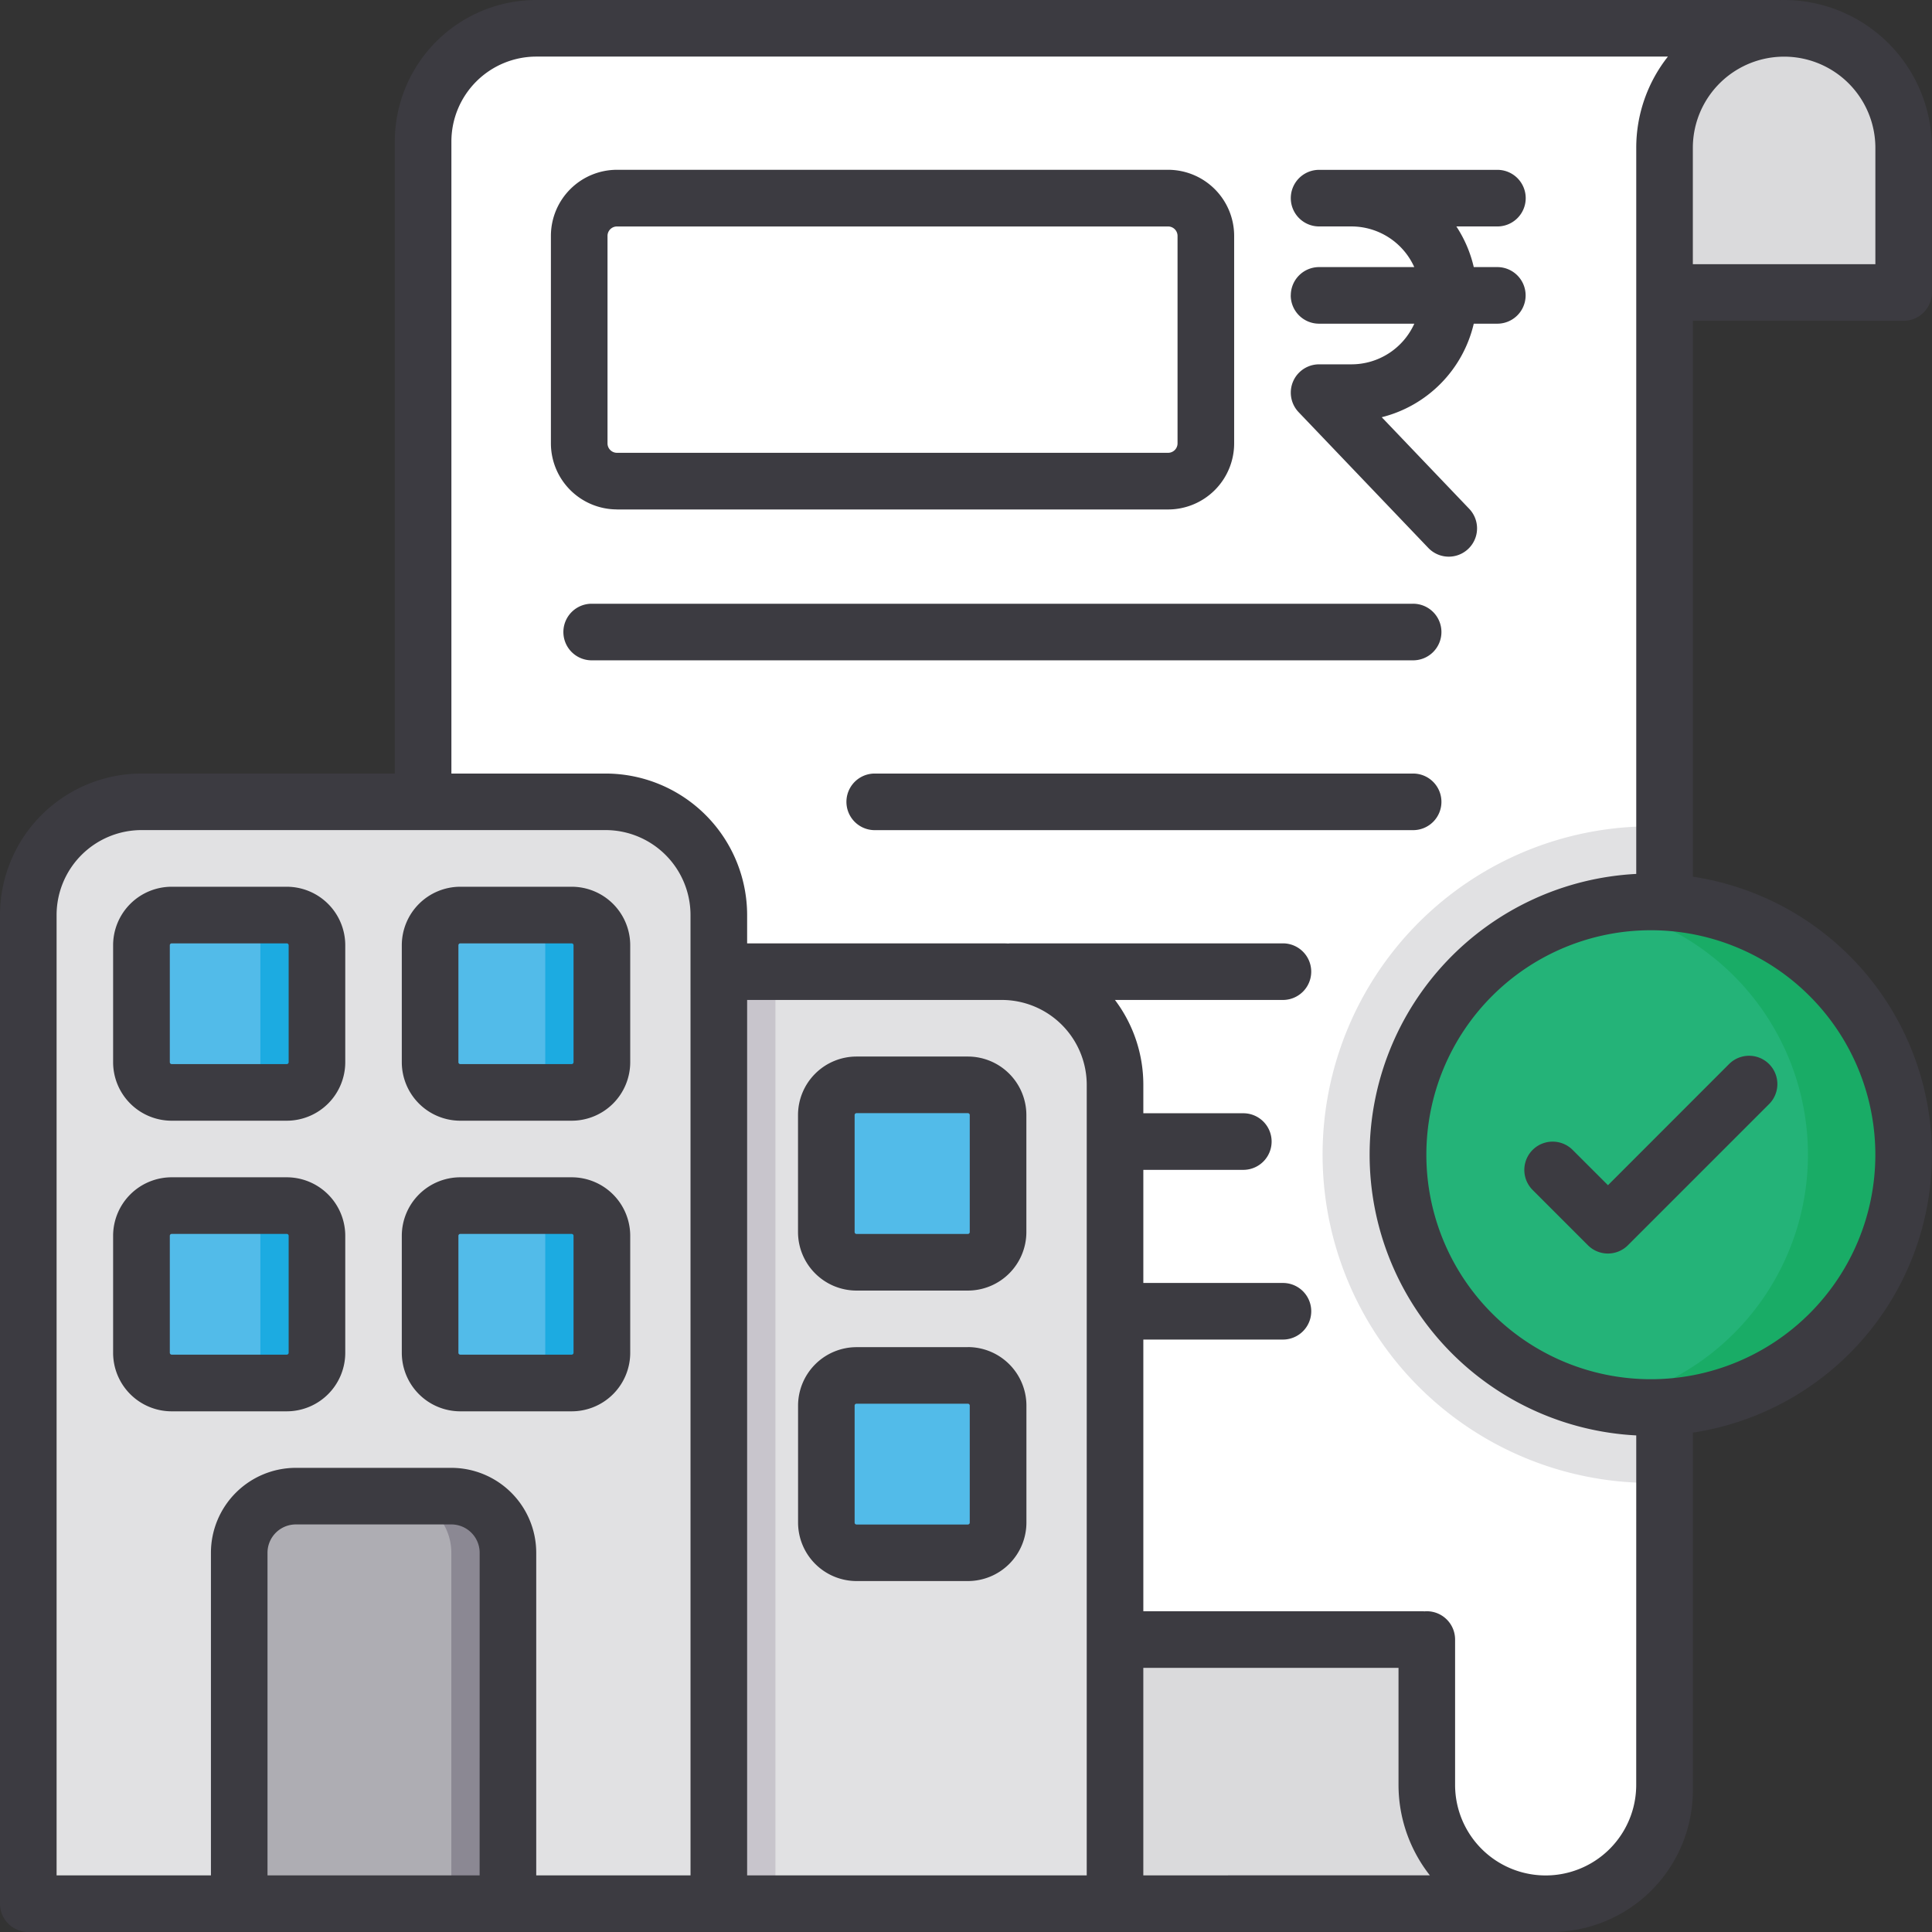 <svg id="Group_11187" data-name="Group 11187" xmlns="http://www.w3.org/2000/svg" width="111.02" height="111.019" viewBox="0 0 111.02 111.019">
  <rect x="0" y="0" width="111.02" height="111.019" fill="#333333" stroke="none"/>
  <path id="Path_42654" data-name="Path 42654" d="M166.478,7.5l-6.5,15.178v86.083a6.5,6.5,0,0,1-6.505,6.5H82.13l6.5-11.772V14A6.5,6.5,0,0,1,95.14,7.5Z" transform="translate(-64.322 -5.874)" fill="#fff"/>
  <path id="Path_42655" data-name="Path 42655" d="M120.249,434.5H49.128v8.673a6.5,6.5,0,0,0,6.5,6.5h72.205" transform="translate(-38.475 -340.286)" fill="#dadadc"/>
  <path id="Path_42656" data-name="Path 42656" d="M378.128,434.5v8.348a6.83,6.83,0,1,0,13.66,0V434.5" transform="translate(-296.137 -340.286)" fill="#fff"/>
  <path id="Path_42657" data-name="Path 42657" d="M448,7.5a6.871,6.871,0,0,1,6.871,6.871v8.308H441.128V14.371A6.871,6.871,0,0,1,448,7.5Z" transform="translate(-345.477 -5.874)" fill="#dadadc"/>
  <path id="Path_42658" data-name="Path 42658" d="M152.18,264v47.053H112.5V264a6.5,6.5,0,0,1,6.505-6.5h26.67a6.5,6.5,0,0,1,6.5,6.505Z" transform="translate(-88.106 -201.665)" fill="#e1e1e3"/>
  <rect id="Rectangle_6269" data-name="Rectangle 6269" width="9.866" height="10.191" rx="4.933" transform="translate(47.486 62.34)" fill="#52bbe9"/>
  <rect id="Rectangle_6270" data-name="Rectangle 6270" width="9.866" height="10.191" rx="4.933" transform="translate(47.486 79.036)" fill="#52bbe9"/>
  <path id="Path_42659" data-name="Path 42659" d="M132.665,257.5v53.558H112.5V264a6.5,6.5,0,0,1,6.505-6.5Z" transform="translate(-88.106 -201.665)" fill="#c8c5cc"/>
  <path id="Path_42660" data-name="Path 42660" d="M14,212.5h26.67a6.5,6.5,0,0,1,6.5,6.5v56.81H7.5V219a6.5,6.5,0,0,1,6.5-6.5Z" transform="translate(-5.874 -166.423)" fill="#e1e1e3"/>
  <path id="Path_42661" data-name="Path 42661" d="M66.642,396.5H75.58a3.252,3.252,0,0,1,3.253,3.253v20.165H63.39V399.753A3.252,3.252,0,0,1,66.642,396.5Z" transform="translate(-49.645 -310.526)" fill="#aeadb3"/>
  <path id="Path_42662" data-name="Path 42662" d="M107.862,396.5H104.61a3.252,3.252,0,0,1,3.252,3.253v20.165h3.252V399.753A3.252,3.252,0,0,0,107.862,396.5Z" transform="translate(-81.927 -310.526)" fill="#8b8893"/>
  <rect id="Rectangle_6271" data-name="Rectangle 6271" width="10.083" height="10.191" rx="5.041" transform="translate(8.131 52.582)" fill="#52bbe9"/>
  <path id="Path_42663" data-name="Path 42663" d="M64.252,242.5H61a1.735,1.735,0,0,1,1.735,1.735v6.722A1.735,1.735,0,0,1,61,252.691h3.252a1.735,1.735,0,0,0,1.735-1.735v-6.722A1.735,1.735,0,0,0,64.252,242.5Z" transform="translate(-47.773 -189.918)" fill="#1cabe1"/>
  <rect id="Rectangle_6272" data-name="Rectangle 6272" width="9.866" height="10.191" rx="4.933" transform="translate(24.719 52.582)" fill="#52bbe9"/>
  <rect id="Rectangle_6273" data-name="Rectangle 6273" width="10.083" height="10.191" rx="5.041" transform="translate(8.131 69.278)" fill="#52bbe9"/>
  <path id="Path_42664" data-name="Path 42664" d="M64.252,319.5H61a1.735,1.735,0,0,1,1.735,1.735v6.722A1.735,1.735,0,0,1,61,329.691h3.252a1.735,1.735,0,0,0,1.735-1.735v-6.722A1.735,1.735,0,0,0,64.252,319.5Z" transform="translate(-47.773 -250.222)" fill="#1cabe1"/>
  <rect id="Rectangle_6274" data-name="Rectangle 6274" width="9.866" height="10.191" rx="4.933" transform="translate(24.719 69.278)" fill="#52bbe9"/>
  <path id="Path_42665" data-name="Path 42665" d="M139.753,242.5H136.5a1.735,1.735,0,0,1,1.735,1.735v6.722a1.735,1.735,0,0,1-1.735,1.735h3.253a1.735,1.735,0,0,0,1.735-1.735v-6.722A1.735,1.735,0,0,0,139.753,242.5Zm0,16.7H136.5a1.735,1.735,0,0,1,1.735,1.735v6.722a1.735,1.735,0,0,1-1.735,1.735h3.253a1.735,1.735,0,0,0,1.735-1.735v-6.722A1.735,1.735,0,0,0,139.753,259.2Z" transform="translate(-106.902 -189.918)" fill="#1cabe1"/>
  <path id="Path_42666" data-name="Path 42666" d="M370.152,219.017v37.694c-.26.011-.523.017-.787.017a18.864,18.864,0,1,1,0-37.729c.265,0,.527.007.787.017Z" transform="translate(-274.5 -171.514)" fill="#e1e1e3"/>
  <circle id="Ellipse_3452" data-name="Ellipse 3452" cx="14.528" cy="14.528" r="14.528" transform="translate(80.337 51.823)" fill="#24b378"/>
  <path id="Path_42667" data-name="Path 42667" d="M427.565,239a14.591,14.591,0,0,0-2.751.263,14.527,14.527,0,0,1,0,28.529A14.527,14.527,0,1,0,427.565,239Z" transform="translate(-332.7 -187.177)" fill="#19ac66"/>
  <rect id="Rectangle_6275" data-name="Rectangle 6275" width="36.009" height="16.262" rx="8.131" transform="translate(33.284 11.384)" fill="#fff"/>
  <path id="Path_42668" data-name="Path 42668" d="M90.37,66.079a1.626,1.626,0,1,0-2.3,2.3l3.177,3.177a1.626,1.626,0,0,0,2.3,0l8.111-8.111a1.626,1.626,0,1,0-2.3-2.3L92.4,68.107ZM16.479,50.956H9.866A3.365,3.365,0,0,0,6.5,54.317v6.722A3.365,3.365,0,0,0,9.866,64.4h6.613a3.365,3.365,0,0,0,3.361-3.361V54.317a3.365,3.365,0,0,0-3.361-3.361Zm.108,10.083a.108.108,0,0,1-.108.108H9.866a.108.108,0,0,1-.108-.108V54.317a.108.108,0,0,1,.108-.108h6.613a.108.108,0,0,1,.108.108Zm-.108,6.613H9.866A3.365,3.365,0,0,0,6.5,71.013v6.722A3.365,3.365,0,0,0,9.866,81.1h6.613a3.365,3.365,0,0,0,3.361-3.361V71.013a3.365,3.365,0,0,0-3.361-3.361Zm.108,10.083a.108.108,0,0,1-.108.108H9.866a.108.108,0,0,1-.108-.108V71.013a.108.108,0,0,1,.108-.108h6.613a.108.108,0,0,1,.108.108Zm92.8-59.3a1.626,1.626,0,0,0,1.626-1.626V8.5a8.506,8.506,0,0,0-8.5-8.5c-.082,0-.162,0-.243.006C102.238,0,102.2,0,102.156,0H30.818a8.14,8.14,0,0,0-8.131,8.131v36.32H8.131A8.14,8.14,0,0,0,0,52.582v56.81a1.626,1.626,0,0,0,1.626,1.626H64.074c.028,0,.056,0,.083,0s.055,0,.083,0H89.363a1.64,1.64,0,0,0,.177-.01,8.141,8.141,0,0,0,7.738-8.121V82.324a16.155,16.155,0,0,0,0-31.946V18.431ZM97.277,8.5a5.244,5.244,0,0,1,10.489,0v6.681H97.277ZM27.561,107.766H15.372V89.227A1.628,1.628,0,0,1,17,87.6h8.937a1.628,1.628,0,0,1,1.626,1.626Zm12.119,0H30.814V89.227a4.884,4.884,0,0,0-4.879-4.879H17a4.884,4.884,0,0,0-4.879,4.879v18.539H3.252V52.582A4.884,4.884,0,0,1,8.131,47.7H34.8a4.884,4.884,0,0,1,4.879,4.879Zm22.767,0H42.933V57.461H57.569a4.884,4.884,0,0,1,4.879,4.879Zm3.252,0V95.84H80.364v6.722a8.412,8.412,0,0,0,1.8,5.2Zm28.324-5.2a5.2,5.2,0,0,1-10.408,0V94.214a1.626,1.626,0,0,0-1.626-1.626c-.037,0-.072,0-.108.005s-.072-.005-.108-.005H65.7V76.976h8.023a1.626,1.626,0,1,0,0-3.252H65.7v-6.5h5.746a1.626,1.626,0,1,0,0-3.252H65.7V62.34a8.088,8.088,0,0,0-1.631-4.879h9.653a1.626,1.626,0,1,0,0-3.252H58.111a1.644,1.644,0,0,0-.173.009q-.184-.009-.369-.009H42.933V52.582A8.14,8.14,0,0,0,34.8,44.451H25.939V8.131a4.884,4.884,0,0,1,4.879-4.879H95.844A8.452,8.452,0,0,0,94.025,8.5V50.219a16.154,16.154,0,0,0,0,32.265Zm13.741-36.211a12.9,12.9,0,1,1-12.9-12.9,12.9,12.9,0,0,1,12.9,12.9ZM55.618,60.713h-6.4a3.365,3.365,0,0,0-3.361,3.361V70.8a3.365,3.365,0,0,0,3.361,3.361h6.4A3.365,3.365,0,0,0,58.979,70.8V64.074a3.365,3.365,0,0,0-3.361-3.361ZM55.726,70.8a.108.108,0,0,1-.108.108h-6.4a.108.108,0,0,1-.108-.108V64.074a.108.108,0,0,1,.108-.108h6.4a.108.108,0,0,1,.108.108Zm-.108,6.613h-6.4A3.365,3.365,0,0,0,45.86,80.77v6.722a3.365,3.365,0,0,0,3.361,3.361h6.4a3.365,3.365,0,0,0,3.361-3.361V80.77a3.365,3.365,0,0,0-3.361-3.361Zm.108,10.083a.108.108,0,0,1-.108.108h-6.4a.108.108,0,0,1-.108-.108V80.77a.108.108,0,0,1,.108-.108h6.4a.108.108,0,0,1,.108.108Zm18.445-70.52A1.626,1.626,0,0,0,75.8,18.6h5.472a3.965,3.965,0,0,1-3.609,2.336H75.8a1.626,1.626,0,0,0-1.176,2.749l7.451,7.8a1.626,1.626,0,0,0,2.352-2.246L79.4,23.975A7.239,7.239,0,0,0,84.688,18.6h1.354a1.626,1.626,0,1,0,0-3.252H84.688a7.181,7.181,0,0,0-1-2.336h2.359a1.626,1.626,0,1,0,0-3.252H75.8a1.626,1.626,0,1,0,0,3.252H77.66a3.965,3.965,0,0,1,3.609,2.336H75.8a1.626,1.626,0,0,0-1.626,1.626Zm-38.719,12.3H67.124a3.8,3.8,0,0,0,3.795-3.795V13.552a3.8,3.8,0,0,0-3.795-3.795H35.452a3.8,3.8,0,0,0-3.795,3.795V25.478a3.8,3.8,0,0,0,3.795,3.795Zm-.542-15.72a.543.543,0,0,1,.542-.542H67.124a.543.543,0,0,1,.542.542V25.478a.543.543,0,0,1-.542.542H35.452a.543.543,0,0,1-.542-.542ZM82.83,46.077A1.626,1.626,0,0,0,81.2,44.451H50.265a1.626,1.626,0,0,0,0,3.252H81.2A1.626,1.626,0,0,0,82.83,46.077ZM32.85,67.652h-6.4a3.365,3.365,0,0,0-3.361,3.361v6.722A3.365,3.365,0,0,0,26.454,81.1h6.4a3.365,3.365,0,0,0,3.361-3.361V71.013a3.365,3.365,0,0,0-3.361-3.361Zm.108,10.083a.108.108,0,0,1-.108.108h-6.4a.108.108,0,0,1-.108-.108V71.013a.108.108,0,0,1,.108-.108h6.4a.108.108,0,0,1,.108.108ZM82.83,36.32A1.626,1.626,0,0,0,81.2,34.693H34a1.626,1.626,0,1,0,0,3.252H81.2A1.626,1.626,0,0,0,82.83,36.32ZM32.85,50.956h-6.4a3.365,3.365,0,0,0-3.361,3.361v6.722A3.365,3.365,0,0,0,26.454,64.4h6.4a3.365,3.365,0,0,0,3.361-3.361V54.317a3.365,3.365,0,0,0-3.361-3.361Zm.108,10.083a.108.108,0,0,1-.108.108h-6.4a.108.108,0,0,1-.108-.108V54.317a.108.108,0,0,1,.108-.108h6.4a.108.108,0,0,1,.108.108Z" fill="#3c3b41"/>
</svg>
